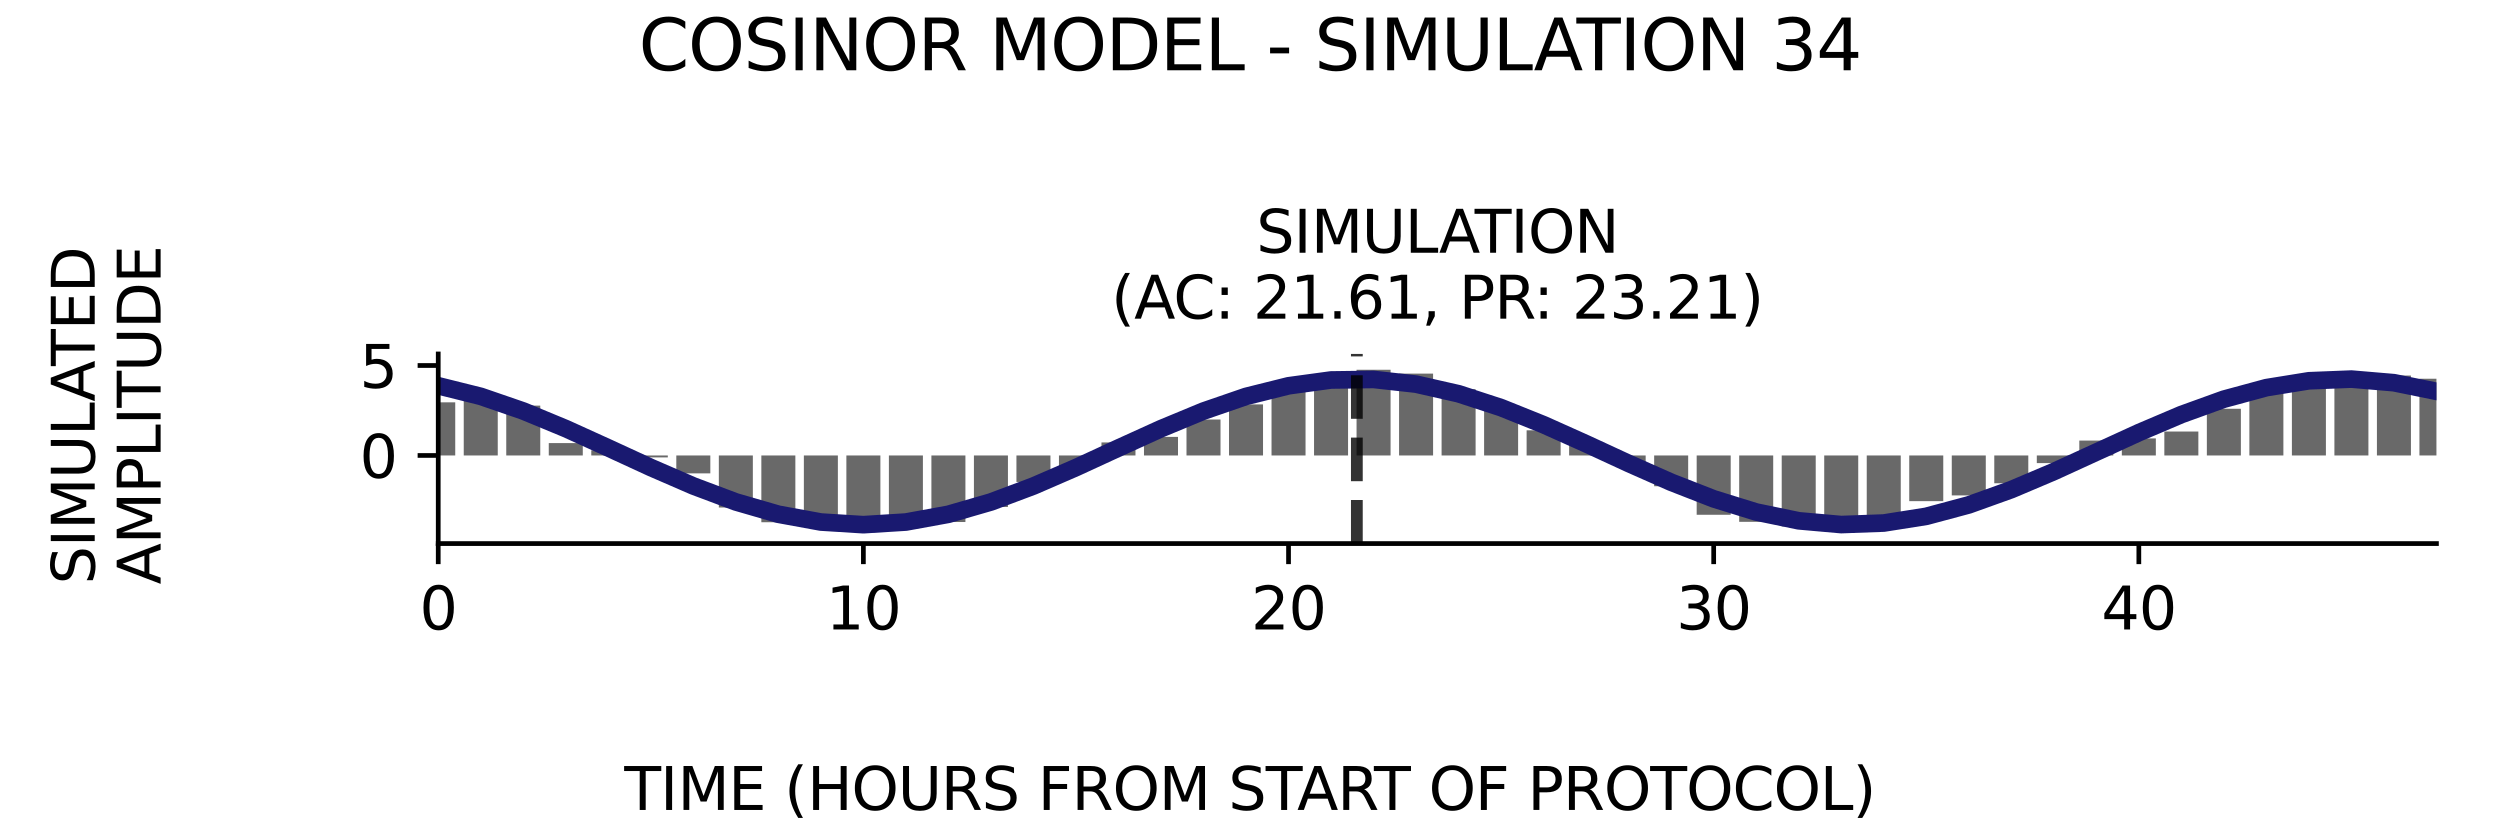 <?xml version="1.0" encoding="utf-8" standalone="no"?>
<!DOCTYPE svg PUBLIC "-//W3C//DTD SVG 1.1//EN"
  "http://www.w3.org/Graphics/SVG/1.1/DTD/svg11.dtd">
<svg xmlns:xlink="http://www.w3.org/1999/xlink" width="424.8pt" height="141.12pt" viewBox="0 0 424.8 141.12" xmlns="http://www.w3.org/2000/svg" version="1.1">
 <defs>
  <style type="text/css">*{stroke-linejoin: round; stroke-linecap: butt}</style>
 </defs>
 <g id="figure_1">
  <g id="patch_1">
   <path d="M 0 141.12 
L 424.8 141.12 
L 424.8 0 
L 0 0 
z
" style="fill: #ffffff"/>
  </g>
  <g id="axes_1">
   <g id="patch_2">
    <path d="M 74.464 92.36 
L 414 92.36 
L 414 60.144 
L 74.464 60.144 
z
" style="fill: #ffffff"/>
   </g>
   <g id="patch_3">
    <path d="M 71.574 77.393 
L 77.354 77.393 
L 77.354 68.361 
L 71.574 68.361 
z
" clip-path="url(#pb2749ad391)" style="fill: #696969"/>
   </g>
   <g id="patch_4">
    <path d="M 78.799 77.393 
L 84.578 77.393 
L 84.578 67.16 
L 78.799 67.16 
z
" clip-path="url(#pb2749ad391)" style="fill: #696969"/>
   </g>
   <g id="patch_5">
    <path d="M 86.023 77.393 
L 91.802 77.393 
L 91.802 68.922 
L 86.023 68.922 
z
" clip-path="url(#pb2749ad391)" style="fill: #696969"/>
   </g>
   <g id="patch_6">
    <path d="M 93.247 77.393 
L 99.026 77.393 
L 99.026 75.29 
L 93.247 75.29 
z
" clip-path="url(#pb2749ad391)" style="fill: #696969"/>
   </g>
   <g id="patch_7">
    <path d="M 100.471 77.393 
L 106.25 77.393 
L 106.25 76.508 
L 100.471 76.508 
z
" clip-path="url(#pb2749ad391)" style="fill: #696969"/>
   </g>
   <g id="patch_8">
    <path d="M 107.695 77.393 
L 113.475 77.393 
L 113.475 77.723 
L 107.695 77.723 
z
" clip-path="url(#pb2749ad391)" style="fill: #696969"/>
   </g>
   <g id="patch_9">
    <path d="M 114.919 77.393 
L 120.699 77.393 
L 120.699 80.436 
L 114.919 80.436 
z
" clip-path="url(#pb2749ad391)" style="fill: #696969"/>
   </g>
   <g id="patch_10">
    <path d="M 122.144 77.393 
L 127.923 77.393 
L 127.923 86.238 
L 122.144 86.238 
z
" clip-path="url(#pb2749ad391)" style="fill: #696969"/>
   </g>
   <g id="patch_11">
    <path d="M 129.368 77.393 
L 135.147 77.393 
L 135.147 88.739 
L 129.368 88.739 
z
" clip-path="url(#pb2749ad391)" style="fill: #696969"/>
   </g>
   <g id="patch_12">
    <path d="M 136.592 77.393 
L 142.371 77.393 
L 142.371 87.931 
L 136.592 87.931 
z
" clip-path="url(#pb2749ad391)" style="fill: #696969"/>
   </g>
   <g id="patch_13">
    <path d="M 143.816 77.393 
L 149.595 77.393 
L 149.595 88.887 
L 143.816 88.887 
z
" clip-path="url(#pb2749ad391)" style="fill: #696969"/>
   </g>
   <g id="patch_14">
    <path d="M 151.04 77.393 
L 156.82 77.393 
L 156.82 89.675 
L 151.04 89.675 
z
" clip-path="url(#pb2749ad391)" style="fill: #696969"/>
   </g>
   <g id="patch_15">
    <path d="M 158.264 77.393 
L 164.044 77.393 
L 164.044 88.7 
L 158.264 88.7 
z
" clip-path="url(#pb2749ad391)" style="fill: #696969"/>
   </g>
   <g id="patch_16">
    <path d="M 165.489 77.393 
L 171.268 77.393 
L 171.268 86.145 
L 165.489 86.145 
z
" clip-path="url(#pb2749ad391)" style="fill: #696969"/>
   </g>
   <g id="patch_17">
    <path d="M 172.713 77.393 
L 178.492 77.393 
L 178.492 81.893 
L 172.713 81.893 
z
" clip-path="url(#pb2749ad391)" style="fill: #696969"/>
   </g>
   <g id="patch_18">
    <path d="M 179.937 77.393 
L 185.716 77.393 
L 185.716 79.18 
L 179.937 79.18 
z
" clip-path="url(#pb2749ad391)" style="fill: #696969"/>
   </g>
   <g id="patch_19">
    <path d="M 187.161 77.393 
L 192.94 77.393 
L 192.94 75.178 
L 187.161 75.178 
z
" clip-path="url(#pb2749ad391)" style="fill: #696969"/>
   </g>
   <g id="patch_20">
    <path d="M 194.385 77.393 
L 200.165 77.393 
L 200.165 74.236 
L 194.385 74.236 
z
" clip-path="url(#pb2749ad391)" style="fill: #696969"/>
   </g>
   <g id="patch_21">
    <path d="M 201.609 77.393 
L 207.389 77.393 
L 207.389 71.284 
L 201.609 71.284 
z
" clip-path="url(#pb2749ad391)" style="fill: #696969"/>
   </g>
   <g id="patch_22">
    <path d="M 208.834 77.393 
L 214.613 77.393 
L 214.613 68.715 
L 208.834 68.715 
z
" clip-path="url(#pb2749ad391)" style="fill: #696969"/>
   </g>
   <g id="patch_23">
    <path d="M 216.058 77.393 
L 221.837 77.393 
L 221.837 65.11 
L 216.058 65.11 
z
" clip-path="url(#pb2749ad391)" style="fill: #696969"/>
   </g>
   <g id="patch_24">
    <path d="M 223.282 77.393 
L 229.061 77.393 
L 229.061 64.072 
L 223.282 64.072 
z
" clip-path="url(#pb2749ad391)" style="fill: #696969"/>
   </g>
   <g id="patch_25">
    <path d="M 230.506 77.393 
L 236.285 77.393 
L 236.285 62.829 
L 230.506 62.829 
z
" clip-path="url(#pb2749ad391)" style="fill: #696969"/>
   </g>
   <g id="patch_26">
    <path d="M 237.73 77.393 
L 243.51 77.393 
L 243.51 63.483 
L 237.73 63.483 
z
" clip-path="url(#pb2749ad391)" style="fill: #696969"/>
   </g>
   <g id="patch_27">
    <path d="M 244.954 77.393 
L 250.734 77.393 
L 250.734 66.131 
L 244.954 66.131 
z
" clip-path="url(#pb2749ad391)" style="fill: #696969"/>
   </g>
   <g id="patch_28">
    <path d="M 252.179 77.393 
L 257.958 77.393 
L 257.958 68.938 
L 252.179 68.938 
z
" clip-path="url(#pb2749ad391)" style="fill: #696969"/>
   </g>
   <g id="patch_29">
    <path d="M 259.403 77.393 
L 265.182 77.393 
L 265.182 73.118 
L 259.403 73.118 
z
" clip-path="url(#pb2749ad391)" style="fill: #696969"/>
   </g>
   <g id="patch_30">
    <path d="M 266.627 77.393 
L 272.406 77.393 
L 272.406 75.147 
L 266.627 75.147 
z
" clip-path="url(#pb2749ad391)" style="fill: #696969"/>
   </g>
   <g id="patch_31">
    <path d="M 273.851 77.393 
L 279.63 77.393 
L 279.63 78.605 
L 273.851 78.605 
z
" clip-path="url(#pb2749ad391)" style="fill: #696969"/>
   </g>
   <g id="patch_32">
    <path d="M 281.075 77.393 
L 286.855 77.393 
L 286.855 82.622 
L 281.075 82.622 
z
" clip-path="url(#pb2749ad391)" style="fill: #696969"/>
   </g>
   <g id="patch_33">
    <path d="M 288.299 77.393 
L 294.079 77.393 
L 294.079 87.47 
L 288.299 87.47 
z
" clip-path="url(#pb2749ad391)" style="fill: #696969"/>
   </g>
   <g id="patch_34">
    <path d="M 295.524 77.393 
L 301.303 77.393 
L 301.303 88.669 
L 295.524 88.669 
z
" clip-path="url(#pb2749ad391)" style="fill: #696969"/>
   </g>
   <g id="patch_35">
    <path d="M 302.748 77.393 
L 308.527 77.393 
L 308.527 89.449 
L 302.748 89.449 
z
" clip-path="url(#pb2749ad391)" style="fill: #696969"/>
   </g>
   <g id="patch_36">
    <path d="M 309.972 77.393 
L 315.751 77.393 
L 315.751 88.431 
L 309.972 88.431 
z
" clip-path="url(#pb2749ad391)" style="fill: #696969"/>
   </g>
   <g id="patch_37">
    <path d="M 317.196 77.393 
L 322.975 77.393 
L 322.975 87.899 
L 317.196 87.899 
z
" clip-path="url(#pb2749ad391)" style="fill: #696969"/>
   </g>
   <g id="patch_38">
    <path d="M 324.42 77.393 
L 330.2 77.393 
L 330.2 85.156 
L 324.42 85.156 
z
" clip-path="url(#pb2749ad391)" style="fill: #696969"/>
   </g>
   <g id="patch_39">
    <path d="M 331.644 77.393 
L 337.424 77.393 
L 337.424 84.181 
L 331.644 84.181 
z
" clip-path="url(#pb2749ad391)" style="fill: #696969"/>
   </g>
   <g id="patch_40">
    <path d="M 338.869 77.393 
L 344.648 77.393 
L 344.648 82.115 
L 338.869 82.115 
z
" clip-path="url(#pb2749ad391)" style="fill: #696969"/>
   </g>
   <g id="patch_41">
    <path d="M 346.093 77.393 
L 351.872 77.393 
L 351.872 78.691 
L 346.093 78.691 
z
" clip-path="url(#pb2749ad391)" style="fill: #696969"/>
   </g>
   <g id="patch_42">
    <path d="M 353.317 77.393 
L 359.096 77.393 
L 359.096 74.861 
L 353.317 74.861 
z
" clip-path="url(#pb2749ad391)" style="fill: #696969"/>
   </g>
   <g id="patch_43">
    <path d="M 360.541 77.393 
L 366.32 77.393 
L 366.32 74.494 
L 360.541 74.494 
z
" clip-path="url(#pb2749ad391)" style="fill: #696969"/>
   </g>
   <g id="patch_44">
    <path d="M 367.765 77.393 
L 373.545 77.393 
L 373.545 73.326 
L 367.765 73.326 
z
" clip-path="url(#pb2749ad391)" style="fill: #696969"/>
   </g>
   <g id="patch_45">
    <path d="M 374.989 77.393 
L 380.769 77.393 
L 380.769 69.459 
L 374.989 69.459 
z
" clip-path="url(#pb2749ad391)" style="fill: #696969"/>
   </g>
   <g id="patch_46">
    <path d="M 382.214 77.393 
L 387.993 77.393 
L 387.993 66.609 
L 382.214 66.609 
z
" clip-path="url(#pb2749ad391)" style="fill: #696969"/>
   </g>
   <g id="patch_47">
    <path d="M 389.438 77.393 
L 395.217 77.393 
L 395.217 64.171 
L 389.438 64.171 
z
" clip-path="url(#pb2749ad391)" style="fill: #696969"/>
   </g>
   <g id="patch_48">
    <path d="M 396.662 77.393 
L 402.441 77.393 
L 402.441 64 
L 396.662 64 
z
" clip-path="url(#pb2749ad391)" style="fill: #696969"/>
   </g>
   <g id="patch_49">
    <path d="M 403.886 77.393 
L 409.665 77.393 
L 409.665 63.813 
L 403.886 63.813 
z
" clip-path="url(#pb2749ad391)" style="fill: #696969"/>
   </g>
   <g id="patch_50">
    <path d="M 411.11 77.393 
L 416.89 77.393 
L 416.89 64.358 
L 411.11 64.358 
z
" clip-path="url(#pb2749ad391)" style="fill: #696969"/>
   </g>
   <g id="matplotlib.axis_1">
    <g id="xtick_1">
     <g id="line2d_1">
      <defs>
       <path id="mae0d24e923" d="M 0 0 
L 0 3.5 
" style="stroke: #000000; stroke-width: 0.8"/>
      </defs>
      <g>
       <use xlink:href="#mae0d24e923" x="74.464" y="92.36" style="stroke: #000000; stroke-width: 0.8"/>
      </g>
     </g>
     <g id="text_1">
      <!-- 0 -->
      <g transform="translate(71.283 106.958) scale(0.1 -0.1)">
       <defs>
        <path id="DejaVuSans-30" d="M 2034 4250 
Q 1547 4250 1301 3770 
Q 1056 3291 1056 2328 
Q 1056 1369 1301 889 
Q 1547 409 2034 409 
Q 2525 409 2770 889 
Q 3016 1369 3016 2328 
Q 3016 3291 2770 3770 
Q 2525 4250 2034 4250 
z
M 2034 4750 
Q 2819 4750 3233 4129 
Q 3647 3509 3647 2328 
Q 3647 1150 3233 529 
Q 2819 -91 2034 -91 
Q 1250 -91 836 529 
Q 422 1150 422 2328 
Q 422 3509 836 4129 
Q 1250 4750 2034 4750 
z
" transform="scale(0.016)"/>
       </defs>
       <use xlink:href="#DejaVuSans-30"/>
      </g>
     </g>
    </g>
    <g id="xtick_2">
     <g id="line2d_2">
      <g>
       <use xlink:href="#mae0d24e923" x="146.706" y="92.36" style="stroke: #000000; stroke-width: 0.8"/>
      </g>
     </g>
     <g id="text_2">
      <!-- 10 -->
      <g transform="translate(140.343 106.958) scale(0.1 -0.1)">
       <defs>
        <path id="DejaVuSans-31" d="M 794 531 
L 1825 531 
L 1825 4091 
L 703 3866 
L 703 4441 
L 1819 4666 
L 2450 4666 
L 2450 531 
L 3481 531 
L 3481 0 
L 794 0 
L 794 531 
z
" transform="scale(0.016)"/>
       </defs>
       <use xlink:href="#DejaVuSans-31"/>
       <use xlink:href="#DejaVuSans-30" x="63.623"/>
      </g>
     </g>
    </g>
    <g id="xtick_3">
     <g id="line2d_3">
      <g>
       <use xlink:href="#mae0d24e923" x="218.947" y="92.36" style="stroke: #000000; stroke-width: 0.8"/>
      </g>
     </g>
     <g id="text_3">
      <!-- 20 -->
      <g transform="translate(212.585 106.958) scale(0.1 -0.1)">
       <defs>
        <path id="DejaVuSans-32" d="M 1228 531 
L 3431 531 
L 3431 0 
L 469 0 
L 469 531 
Q 828 903 1448 1529 
Q 2069 2156 2228 2338 
Q 2531 2678 2651 2914 
Q 2772 3150 2772 3378 
Q 2772 3750 2511 3984 
Q 2250 4219 1831 4219 
Q 1534 4219 1204 4116 
Q 875 4013 500 3803 
L 500 4441 
Q 881 4594 1212 4672 
Q 1544 4750 1819 4750 
Q 2544 4750 2975 4387 
Q 3406 4025 3406 3419 
Q 3406 3131 3298 2873 
Q 3191 2616 2906 2266 
Q 2828 2175 2409 1742 
Q 1991 1309 1228 531 
z
" transform="scale(0.016)"/>
       </defs>
       <use xlink:href="#DejaVuSans-32"/>
       <use xlink:href="#DejaVuSans-30" x="63.623"/>
      </g>
     </g>
    </g>
    <g id="xtick_4">
     <g id="line2d_4">
      <g>
       <use xlink:href="#mae0d24e923" x="291.189" y="92.36" style="stroke: #000000; stroke-width: 0.8"/>
      </g>
     </g>
     <g id="text_4">
      <!-- 30 -->
      <g transform="translate(284.827 106.958) scale(0.1 -0.1)">
       <defs>
        <path id="DejaVuSans-33" d="M 2597 2516 
Q 3050 2419 3304 2112 
Q 3559 1806 3559 1356 
Q 3559 666 3084 287 
Q 2609 -91 1734 -91 
Q 1441 -91 1130 -33 
Q 819 25 488 141 
L 488 750 
Q 750 597 1062 519 
Q 1375 441 1716 441 
Q 2309 441 2620 675 
Q 2931 909 2931 1356 
Q 2931 1769 2642 2001 
Q 2353 2234 1838 2234 
L 1294 2234 
L 1294 2753 
L 1863 2753 
Q 2328 2753 2575 2939 
Q 2822 3125 2822 3475 
Q 2822 3834 2567 4026 
Q 2313 4219 1838 4219 
Q 1578 4219 1281 4162 
Q 984 4106 628 3988 
L 628 4550 
Q 988 4650 1302 4700 
Q 1616 4750 1894 4750 
Q 2613 4750 3031 4423 
Q 3450 4097 3450 3541 
Q 3450 3153 3228 2886 
Q 3006 2619 2597 2516 
z
" transform="scale(0.016)"/>
       </defs>
       <use xlink:href="#DejaVuSans-33"/>
       <use xlink:href="#DejaVuSans-30" x="63.623"/>
      </g>
     </g>
    </g>
    <g id="xtick_5">
     <g id="line2d_5">
      <g>
       <use xlink:href="#mae0d24e923" x="363.431" y="92.36" style="stroke: #000000; stroke-width: 0.8"/>
      </g>
     </g>
     <g id="text_5">
      <!-- 40 -->
      <g transform="translate(357.068 106.958) scale(0.1 -0.1)">
       <defs>
        <path id="DejaVuSans-34" d="M 2419 4116 
L 825 1625 
L 2419 1625 
L 2419 4116 
z
M 2253 4666 
L 3047 4666 
L 3047 1625 
L 3713 1625 
L 3713 1100 
L 3047 1100 
L 3047 0 
L 2419 0 
L 2419 1100 
L 313 1100 
L 313 1709 
L 2253 4666 
z
" transform="scale(0.016)"/>
       </defs>
       <use xlink:href="#DejaVuSans-34"/>
       <use xlink:href="#DejaVuSans-30" x="63.623"/>
      </g>
     </g>
    </g>
   </g>
   <g id="matplotlib.axis_2">
    <g id="ytick_1">
     <g id="line2d_6">
      <defs>
       <path id="mccc8eae579" d="M 0 0 
L -3.5 0 
" style="stroke: #000000; stroke-width: 0.8"/>
      </defs>
      <g>
       <use xlink:href="#mccc8eae579" x="74.464" y="77.393" style="stroke: #000000; stroke-width: 0.8"/>
      </g>
     </g>
     <g id="text_6">
      <!-- 0 -->
      <g transform="translate(61.102 81.193) scale(0.1 -0.1)">
       <use xlink:href="#DejaVuSans-30"/>
      </g>
     </g>
    </g>
    <g id="ytick_2">
     <g id="line2d_7">
      <g>
       <use xlink:href="#mccc8eae579" x="74.464" y="62.107" style="stroke: #000000; stroke-width: 0.8"/>
      </g>
     </g>
     <g id="text_7">
      <!-- 5 -->
      <g transform="translate(61.102 65.907) scale(0.1 -0.1)">
       <defs>
        <path id="DejaVuSans-35" d="M 691 4666 
L 3169 4666 
L 3169 4134 
L 1269 4134 
L 1269 2991 
Q 1406 3038 1543 3061 
Q 1681 3084 1819 3084 
Q 2600 3084 3056 2656 
Q 3513 2228 3513 1497 
Q 3513 744 3044 326 
Q 2575 -91 1722 -91 
Q 1428 -91 1123 -41 
Q 819 9 494 109 
L 494 744 
Q 775 591 1075 516 
Q 1375 441 1709 441 
Q 2250 441 2565 725 
Q 2881 1009 2881 1497 
Q 2881 1984 2565 2268 
Q 2250 2553 1709 2553 
Q 1456 2553 1204 2497 
Q 953 2441 691 2322 
L 691 4666 
z
" transform="scale(0.016)"/>
       </defs>
       <use xlink:href="#DejaVuSans-35"/>
      </g>
     </g>
    </g>
   </g>
   <g id="line2d_8">
    <path d="M 74.464 65.549 
L 81.688 67.349 
L 88.912 69.837 
L 96.137 72.83 
L 103.361 76.11 
L 110.585 79.439 
L 117.809 82.575 
L 125.033 85.288 
L 132.257 87.381 
L 139.482 88.702 
L 146.706 89.154 
L 153.93 88.705 
L 161.154 87.388 
L 168.378 85.297 
L 175.602 82.586 
L 182.827 79.452 
L 190.051 76.123 
L 197.275 72.842 
L 204.499 69.847 
L 211.723 67.358 
L 218.947 65.554 
L 226.172 64.568 
L 233.396 64.472 
L 240.62 65.271 
L 247.844 66.909 
L 255.068 69.266 
L 262.292 72.17 
L 269.517 75.409 
L 276.741 78.748 
L 283.965 81.944 
L 291.189 84.763 
L 298.413 87.001 
L 305.637 88.494 
L 312.862 89.134 
L 320.086 88.874 
L 327.31 87.732 
L 334.534 85.793 
L 341.758 83.197 
L 348.982 80.134 
L 356.207 76.826 
L 363.431 73.515 
L 370.655 70.441 
L 377.879 67.829 
L 385.103 65.869 
L 392.327 64.703 
L 399.552 64.417 
L 406.776 65.031 
L 414 66.501 
" clip-path="url(#pb2749ad391)" style="fill: none; stroke: #191970; stroke-width: 3; stroke-linecap: square"/>
   </g>
   <g id="line2d_9">
    <path d="M 230.556 92.36 
L 230.556 60.144 
" clip-path="url(#pb2749ad391)" style="fill: none; stroke-dasharray: 7.4,3.2; stroke-dashoffset: 0; stroke: #000000; stroke-opacity: 0.8; stroke-width: 2"/>
   </g>
   <g id="patch_51">
    <path d="M 74.464 92.36 
L 74.464 60.144 
" style="fill: none; stroke: #000000; stroke-width: 0.8; stroke-linejoin: miter; stroke-linecap: square"/>
   </g>
   <g id="patch_52">
    <path d="M 74.464 92.36 
L 414 92.36 
" style="fill: none; stroke: #000000; stroke-width: 0.8; stroke-linejoin: miter; stroke-linecap: square"/>
   </g>
   <g id="text_8">
    <!-- SIMULATION -->
    <g transform="translate(213.473 42.946) scale(0.1 -0.1)">
     <defs>
      <path id="DejaVuSans-53" d="M 3425 4513 
L 3425 3897 
Q 3066 4069 2747 4153 
Q 2428 4238 2131 4238 
Q 1616 4238 1336 4038 
Q 1056 3838 1056 3469 
Q 1056 3159 1242 3001 
Q 1428 2844 1947 2747 
L 2328 2669 
Q 3034 2534 3370 2195 
Q 3706 1856 3706 1288 
Q 3706 609 3251 259 
Q 2797 -91 1919 -91 
Q 1588 -91 1214 -16 
Q 841 59 441 206 
L 441 856 
Q 825 641 1194 531 
Q 1563 422 1919 422 
Q 2459 422 2753 634 
Q 3047 847 3047 1241 
Q 3047 1584 2836 1778 
Q 2625 1972 2144 2069 
L 1759 2144 
Q 1053 2284 737 2584 
Q 422 2884 422 3419 
Q 422 4038 858 4394 
Q 1294 4750 2059 4750 
Q 2388 4750 2728 4690 
Q 3069 4631 3425 4513 
z
" transform="scale(0.016)"/>
      <path id="DejaVuSans-49" d="M 628 4666 
L 1259 4666 
L 1259 0 
L 628 0 
L 628 4666 
z
" transform="scale(0.016)"/>
      <path id="DejaVuSans-4d" d="M 628 4666 
L 1569 4666 
L 2759 1491 
L 3956 4666 
L 4897 4666 
L 4897 0 
L 4281 0 
L 4281 4097 
L 3078 897 
L 2444 897 
L 1241 4097 
L 1241 0 
L 628 0 
L 628 4666 
z
" transform="scale(0.016)"/>
      <path id="DejaVuSans-55" d="M 556 4666 
L 1191 4666 
L 1191 1831 
Q 1191 1081 1462 751 
Q 1734 422 2344 422 
Q 2950 422 3222 751 
Q 3494 1081 3494 1831 
L 3494 4666 
L 4128 4666 
L 4128 1753 
Q 4128 841 3676 375 
Q 3225 -91 2344 -91 
Q 1459 -91 1007 375 
Q 556 841 556 1753 
L 556 4666 
z
" transform="scale(0.016)"/>
      <path id="DejaVuSans-4c" d="M 628 4666 
L 1259 4666 
L 1259 531 
L 3531 531 
L 3531 0 
L 628 0 
L 628 4666 
z
" transform="scale(0.016)"/>
      <path id="DejaVuSans-41" d="M 2188 4044 
L 1331 1722 
L 3047 1722 
L 2188 4044 
z
M 1831 4666 
L 2547 4666 
L 4325 0 
L 3669 0 
L 3244 1197 
L 1141 1197 
L 716 0 
L 50 0 
L 1831 4666 
z
" transform="scale(0.016)"/>
      <path id="DejaVuSans-54" d="M -19 4666 
L 3928 4666 
L 3928 4134 
L 2272 4134 
L 2272 0 
L 1638 0 
L 1638 4134 
L -19 4134 
L -19 4666 
z
" transform="scale(0.016)"/>
      <path id="DejaVuSans-4f" d="M 2522 4238 
Q 1834 4238 1429 3725 
Q 1025 3213 1025 2328 
Q 1025 1447 1429 934 
Q 1834 422 2522 422 
Q 3209 422 3611 934 
Q 4013 1447 4013 2328 
Q 4013 3213 3611 3725 
Q 3209 4238 2522 4238 
z
M 2522 4750 
Q 3503 4750 4090 4092 
Q 4678 3434 4678 2328 
Q 4678 1225 4090 567 
Q 3503 -91 2522 -91 
Q 1538 -91 948 565 
Q 359 1222 359 2328 
Q 359 3434 948 4092 
Q 1538 4750 2522 4750 
z
" transform="scale(0.016)"/>
      <path id="DejaVuSans-4e" d="M 628 4666 
L 1478 4666 
L 3547 763 
L 3547 4666 
L 4159 4666 
L 4159 0 
L 3309 0 
L 1241 3903 
L 1241 0 
L 628 0 
L 628 4666 
z
" transform="scale(0.016)"/>
     </defs>
     <use xlink:href="#DejaVuSans-53"/>
     <use xlink:href="#DejaVuSans-49" x="63.477"/>
     <use xlink:href="#DejaVuSans-4d" x="92.969"/>
     <use xlink:href="#DejaVuSans-55" x="179.248"/>
     <use xlink:href="#DejaVuSans-4c" x="252.441"/>
     <use xlink:href="#DejaVuSans-41" x="310.404"/>
     <use xlink:href="#DejaVuSans-54" x="371.062"/>
     <use xlink:href="#DejaVuSans-49" x="432.146"/>
     <use xlink:href="#DejaVuSans-4f" x="461.639"/>
     <use xlink:href="#DejaVuSans-4e" x="540.35"/>
    </g>
    <!-- (AC: 21.61, PR: 23.21) -->
    <g transform="translate(188.82 54.144) scale(0.1 -0.1)">
     <defs>
      <path id="DejaVuSans-28" d="M 1984 4856 
Q 1566 4138 1362 3434 
Q 1159 2731 1159 2009 
Q 1159 1288 1364 580 
Q 1569 -128 1984 -844 
L 1484 -844 
Q 1016 -109 783 600 
Q 550 1309 550 2009 
Q 550 2706 781 3412 
Q 1013 4119 1484 4856 
L 1984 4856 
z
" transform="scale(0.016)"/>
      <path id="DejaVuSans-43" d="M 4122 4306 
L 4122 3641 
Q 3803 3938 3442 4084 
Q 3081 4231 2675 4231 
Q 1875 4231 1450 3742 
Q 1025 3253 1025 2328 
Q 1025 1406 1450 917 
Q 1875 428 2675 428 
Q 3081 428 3442 575 
Q 3803 722 4122 1019 
L 4122 359 
Q 3791 134 3420 21 
Q 3050 -91 2638 -91 
Q 1578 -91 968 557 
Q 359 1206 359 2328 
Q 359 3453 968 4101 
Q 1578 4750 2638 4750 
Q 3056 4750 3426 4639 
Q 3797 4528 4122 4306 
z
" transform="scale(0.016)"/>
      <path id="DejaVuSans-3a" d="M 750 794 
L 1409 794 
L 1409 0 
L 750 0 
L 750 794 
z
M 750 3309 
L 1409 3309 
L 1409 2516 
L 750 2516 
L 750 3309 
z
" transform="scale(0.016)"/>
      <path id="DejaVuSans-20" transform="scale(0.016)"/>
      <path id="DejaVuSans-2e" d="M 684 794 
L 1344 794 
L 1344 0 
L 684 0 
L 684 794 
z
" transform="scale(0.016)"/>
      <path id="DejaVuSans-36" d="M 2113 2584 
Q 1688 2584 1439 2293 
Q 1191 2003 1191 1497 
Q 1191 994 1439 701 
Q 1688 409 2113 409 
Q 2538 409 2786 701 
Q 3034 994 3034 1497 
Q 3034 2003 2786 2293 
Q 2538 2584 2113 2584 
z
M 3366 4563 
L 3366 3988 
Q 3128 4100 2886 4159 
Q 2644 4219 2406 4219 
Q 1781 4219 1451 3797 
Q 1122 3375 1075 2522 
Q 1259 2794 1537 2939 
Q 1816 3084 2150 3084 
Q 2853 3084 3261 2657 
Q 3669 2231 3669 1497 
Q 3669 778 3244 343 
Q 2819 -91 2113 -91 
Q 1303 -91 875 529 
Q 447 1150 447 2328 
Q 447 3434 972 4092 
Q 1497 4750 2381 4750 
Q 2619 4750 2861 4703 
Q 3103 4656 3366 4563 
z
" transform="scale(0.016)"/>
      <path id="DejaVuSans-2c" d="M 750 794 
L 1409 794 
L 1409 256 
L 897 -744 
L 494 -744 
L 750 256 
L 750 794 
z
" transform="scale(0.016)"/>
      <path id="DejaVuSans-50" d="M 1259 4147 
L 1259 2394 
L 2053 2394 
Q 2494 2394 2734 2622 
Q 2975 2850 2975 3272 
Q 2975 3691 2734 3919 
Q 2494 4147 2053 4147 
L 1259 4147 
z
M 628 4666 
L 2053 4666 
Q 2838 4666 3239 4311 
Q 3641 3956 3641 3272 
Q 3641 2581 3239 2228 
Q 2838 1875 2053 1875 
L 1259 1875 
L 1259 0 
L 628 0 
L 628 4666 
z
" transform="scale(0.016)"/>
      <path id="DejaVuSans-52" d="M 2841 2188 
Q 3044 2119 3236 1894 
Q 3428 1669 3622 1275 
L 4263 0 
L 3584 0 
L 2988 1197 
Q 2756 1666 2539 1819 
Q 2322 1972 1947 1972 
L 1259 1972 
L 1259 0 
L 628 0 
L 628 4666 
L 2053 4666 
Q 2853 4666 3247 4331 
Q 3641 3997 3641 3322 
Q 3641 2881 3436 2590 
Q 3231 2300 2841 2188 
z
M 1259 4147 
L 1259 2491 
L 2053 2491 
Q 2509 2491 2742 2702 
Q 2975 2913 2975 3322 
Q 2975 3731 2742 3939 
Q 2509 4147 2053 4147 
L 1259 4147 
z
" transform="scale(0.016)"/>
      <path id="DejaVuSans-29" d="M 513 4856 
L 1013 4856 
Q 1481 4119 1714 3412 
Q 1947 2706 1947 2009 
Q 1947 1309 1714 600 
Q 1481 -109 1013 -844 
L 513 -844 
Q 928 -128 1133 580 
Q 1338 1288 1338 2009 
Q 1338 2731 1133 3434 
Q 928 4138 513 4856 
z
" transform="scale(0.016)"/>
     </defs>
     <use xlink:href="#DejaVuSans-28"/>
     <use xlink:href="#DejaVuSans-41" x="39.014"/>
     <use xlink:href="#DejaVuSans-43" x="105.672"/>
     <use xlink:href="#DejaVuSans-3a" x="175.496"/>
     <use xlink:href="#DejaVuSans-20" x="209.188"/>
     <use xlink:href="#DejaVuSans-32" x="240.975"/>
     <use xlink:href="#DejaVuSans-31" x="304.598"/>
     <use xlink:href="#DejaVuSans-2e" x="368.221"/>
     <use xlink:href="#DejaVuSans-36" x="400.008"/>
     <use xlink:href="#DejaVuSans-31" x="463.631"/>
     <use xlink:href="#DejaVuSans-2c" x="527.254"/>
     <use xlink:href="#DejaVuSans-20" x="559.041"/>
     <use xlink:href="#DejaVuSans-50" x="590.828"/>
     <use xlink:href="#DejaVuSans-52" x="651.131"/>
     <use xlink:href="#DejaVuSans-3a" x="717.488"/>
     <use xlink:href="#DejaVuSans-20" x="751.18"/>
     <use xlink:href="#DejaVuSans-32" x="782.967"/>
     <use xlink:href="#DejaVuSans-33" x="846.59"/>
     <use xlink:href="#DejaVuSans-2e" x="910.213"/>
     <use xlink:href="#DejaVuSans-32" x="942"/>
     <use xlink:href="#DejaVuSans-31" x="1005.623"/>
     <use xlink:href="#DejaVuSans-29" x="1069.246"/>
    </g>
   </g>
  </g>
  <g id="text_9">
   <!-- COSINOR MODEL - SIMULATION 34 -->
   <g transform="translate(108.534 11.941) scale(0.12 -0.12)">
    <defs>
     <path id="DejaVuSans-44" d="M 1259 4147 
L 1259 519 
L 2022 519 
Q 2988 519 3436 956 
Q 3884 1394 3884 2338 
Q 3884 3275 3436 3711 
Q 2988 4147 2022 4147 
L 1259 4147 
z
M 628 4666 
L 1925 4666 
Q 3281 4666 3915 4102 
Q 4550 3538 4550 2338 
Q 4550 1131 3912 565 
Q 3275 0 1925 0 
L 628 0 
L 628 4666 
z
" transform="scale(0.016)"/>
     <path id="DejaVuSans-45" d="M 628 4666 
L 3578 4666 
L 3578 4134 
L 1259 4134 
L 1259 2753 
L 3481 2753 
L 3481 2222 
L 1259 2222 
L 1259 531 
L 3634 531 
L 3634 0 
L 628 0 
L 628 4666 
z
" transform="scale(0.016)"/>
     <path id="DejaVuSans-2d" d="M 313 2009 
L 1997 2009 
L 1997 1497 
L 313 1497 
L 313 2009 
z
" transform="scale(0.016)"/>
    </defs>
    <use xlink:href="#DejaVuSans-43"/>
    <use xlink:href="#DejaVuSans-4f" x="69.824"/>
    <use xlink:href="#DejaVuSans-53" x="148.535"/>
    <use xlink:href="#DejaVuSans-49" x="212.012"/>
    <use xlink:href="#DejaVuSans-4e" x="241.504"/>
    <use xlink:href="#DejaVuSans-4f" x="316.309"/>
    <use xlink:href="#DejaVuSans-52" x="395.02"/>
    <use xlink:href="#DejaVuSans-20" x="464.502"/>
    <use xlink:href="#DejaVuSans-4d" x="496.289"/>
    <use xlink:href="#DejaVuSans-4f" x="582.568"/>
    <use xlink:href="#DejaVuSans-44" x="661.279"/>
    <use xlink:href="#DejaVuSans-45" x="738.281"/>
    <use xlink:href="#DejaVuSans-4c" x="801.465"/>
    <use xlink:href="#DejaVuSans-20" x="857.178"/>
    <use xlink:href="#DejaVuSans-2d" x="888.965"/>
    <use xlink:href="#DejaVuSans-20" x="925.049"/>
    <use xlink:href="#DejaVuSans-53" x="956.836"/>
    <use xlink:href="#DejaVuSans-49" x="1020.312"/>
    <use xlink:href="#DejaVuSans-4d" x="1049.805"/>
    <use xlink:href="#DejaVuSans-55" x="1136.084"/>
    <use xlink:href="#DejaVuSans-4c" x="1209.277"/>
    <use xlink:href="#DejaVuSans-41" x="1267.24"/>
    <use xlink:href="#DejaVuSans-54" x="1327.898"/>
    <use xlink:href="#DejaVuSans-49" x="1388.982"/>
    <use xlink:href="#DejaVuSans-4f" x="1418.475"/>
    <use xlink:href="#DejaVuSans-4e" x="1497.186"/>
    <use xlink:href="#DejaVuSans-20" x="1571.99"/>
    <use xlink:href="#DejaVuSans-33" x="1603.777"/>
    <use xlink:href="#DejaVuSans-34" x="1667.4"/>
   </g>
  </g>
  <g id="text_10">
   <!-- TIME (HOURS FROM START OF PROTOCOL) -->
   <g transform="translate(106.08 137.629) scale(0.1 -0.1)">
    <defs>
     <path id="DejaVuSans-48" d="M 628 4666 
L 1259 4666 
L 1259 2753 
L 3553 2753 
L 3553 4666 
L 4184 4666 
L 4184 0 
L 3553 0 
L 3553 2222 
L 1259 2222 
L 1259 0 
L 628 0 
L 628 4666 
z
" transform="scale(0.016)"/>
     <path id="DejaVuSans-46" d="M 628 4666 
L 3309 4666 
L 3309 4134 
L 1259 4134 
L 1259 2759 
L 3109 2759 
L 3109 2228 
L 1259 2228 
L 1259 0 
L 628 0 
L 628 4666 
z
" transform="scale(0.016)"/>
    </defs>
    <use xlink:href="#DejaVuSans-54"/>
    <use xlink:href="#DejaVuSans-49" x="61.084"/>
    <use xlink:href="#DejaVuSans-4d" x="90.576"/>
    <use xlink:href="#DejaVuSans-45" x="176.855"/>
    <use xlink:href="#DejaVuSans-20" x="240.039"/>
    <use xlink:href="#DejaVuSans-28" x="271.826"/>
    <use xlink:href="#DejaVuSans-48" x="310.84"/>
    <use xlink:href="#DejaVuSans-4f" x="386.035"/>
    <use xlink:href="#DejaVuSans-55" x="464.746"/>
    <use xlink:href="#DejaVuSans-52" x="537.939"/>
    <use xlink:href="#DejaVuSans-53" x="607.422"/>
    <use xlink:href="#DejaVuSans-20" x="670.898"/>
    <use xlink:href="#DejaVuSans-46" x="702.686"/>
    <use xlink:href="#DejaVuSans-52" x="760.205"/>
    <use xlink:href="#DejaVuSans-4f" x="829.688"/>
    <use xlink:href="#DejaVuSans-4d" x="908.398"/>
    <use xlink:href="#DejaVuSans-20" x="994.678"/>
    <use xlink:href="#DejaVuSans-53" x="1026.465"/>
    <use xlink:href="#DejaVuSans-54" x="1089.941"/>
    <use xlink:href="#DejaVuSans-41" x="1143.275"/>
    <use xlink:href="#DejaVuSans-52" x="1211.684"/>
    <use xlink:href="#DejaVuSans-54" x="1273.916"/>
    <use xlink:href="#DejaVuSans-20" x="1335"/>
    <use xlink:href="#DejaVuSans-4f" x="1366.787"/>
    <use xlink:href="#DejaVuSans-46" x="1445.498"/>
    <use xlink:href="#DejaVuSans-20" x="1503.018"/>
    <use xlink:href="#DejaVuSans-50" x="1534.805"/>
    <use xlink:href="#DejaVuSans-52" x="1595.107"/>
    <use xlink:href="#DejaVuSans-4f" x="1664.59"/>
    <use xlink:href="#DejaVuSans-54" x="1743.301"/>
    <use xlink:href="#DejaVuSans-4f" x="1804.385"/>
    <use xlink:href="#DejaVuSans-43" x="1883.096"/>
    <use xlink:href="#DejaVuSans-4f" x="1952.92"/>
    <use xlink:href="#DejaVuSans-4c" x="2031.631"/>
    <use xlink:href="#DejaVuSans-29" x="2087.344"/>
   </g>
  </g>
  <g id="text_11">
   <!-- SIMULATED -->
   <g transform="translate(16.094 99.293) rotate(-90) scale(0.1 -0.1)">
    <use xlink:href="#DejaVuSans-53"/>
    <use xlink:href="#DejaVuSans-49" x="63.477"/>
    <use xlink:href="#DejaVuSans-4d" x="92.969"/>
    <use xlink:href="#DejaVuSans-55" x="179.248"/>
    <use xlink:href="#DejaVuSans-4c" x="252.441"/>
    <use xlink:href="#DejaVuSans-41" x="310.404"/>
    <use xlink:href="#DejaVuSans-54" x="371.062"/>
    <use xlink:href="#DejaVuSans-45" x="432.146"/>
    <use xlink:href="#DejaVuSans-44" x="495.33"/>
   </g>
   <!-- AMPLITUDE -->
   <g transform="translate(27.292 99.293) rotate(-90) scale(0.1 -0.1)">
    <use xlink:href="#DejaVuSans-41"/>
    <use xlink:href="#DejaVuSans-4d" x="68.408"/>
    <use xlink:href="#DejaVuSans-50" x="154.688"/>
    <use xlink:href="#DejaVuSans-4c" x="214.99"/>
    <use xlink:href="#DejaVuSans-49" x="270.703"/>
    <use xlink:href="#DejaVuSans-54" x="300.195"/>
    <use xlink:href="#DejaVuSans-55" x="361.279"/>
    <use xlink:href="#DejaVuSans-44" x="434.473"/>
    <use xlink:href="#DejaVuSans-45" x="511.475"/>
   </g>
  </g>
 </g>
 <defs>
  <clipPath id="pb2749ad391">
   <rect x="74.464" y="60.144" width="339.536" height="32.216"/>
  </clipPath>
 </defs>
</svg>
